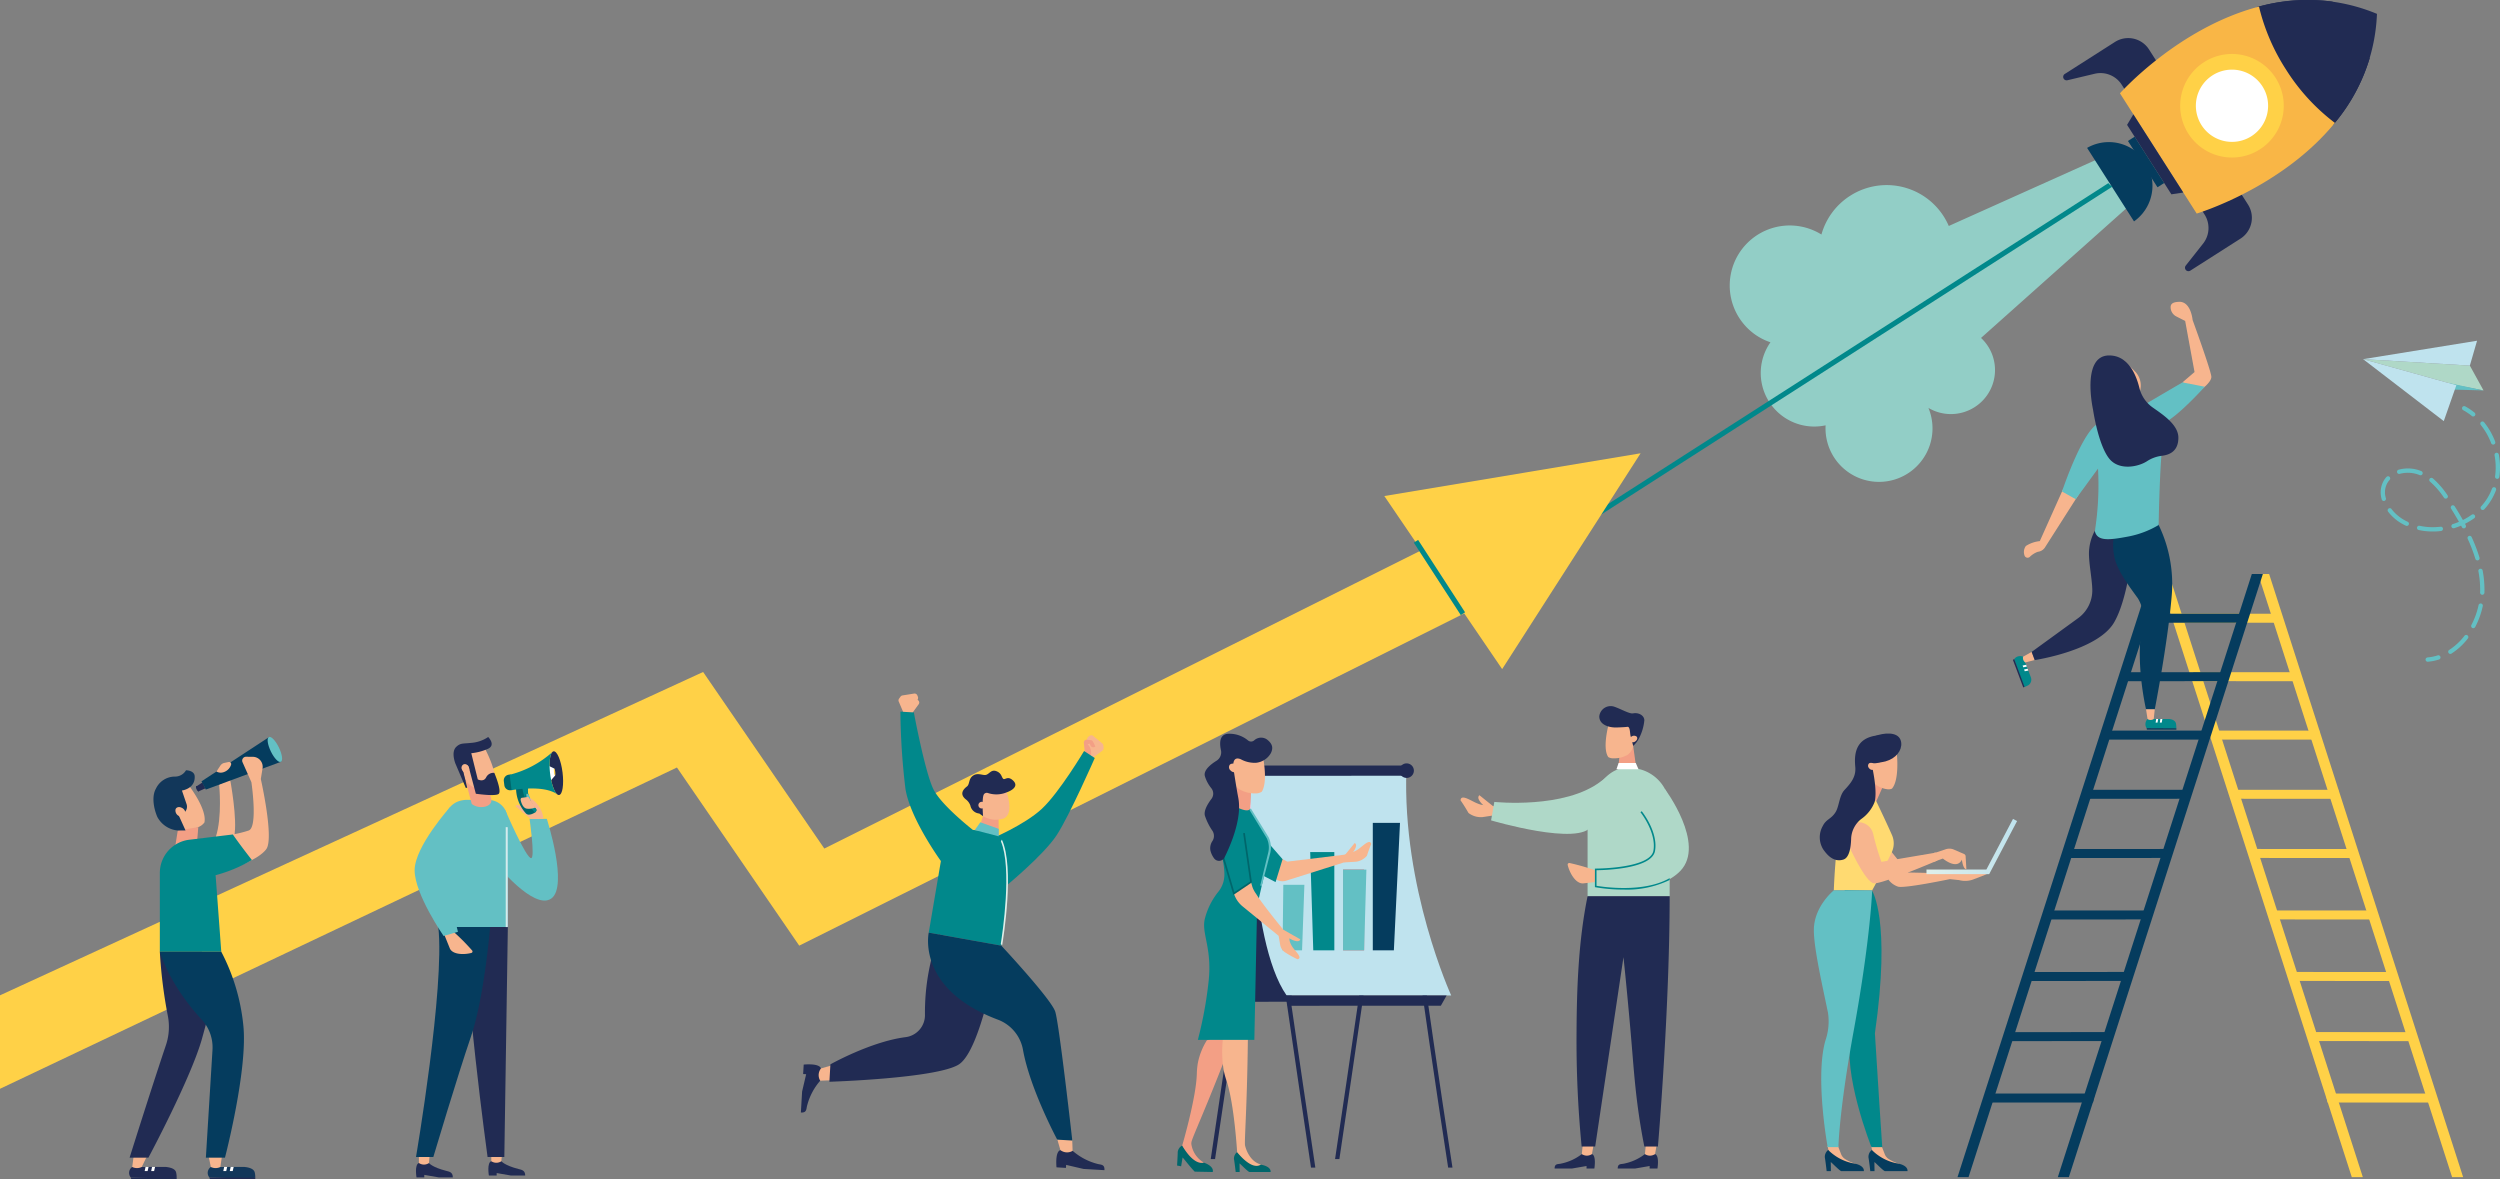 <svg xmlns="http://www.w3.org/2000/svg" xmlns:xlink="http://www.w3.org/1999/xlink" width="498.37" height="235.088" viewBox="0 0 498.37 235.088">
  <rect x="0" y="0" width="498.37" height="235.088" fill="#808080" stroke="none"/>
  <defs>
    <linearGradient id="linear-gradient" x1="-23.711" y1="-10.938" x2="-22.707" y2="-10.938" gradientUnits="objectBoundingBox">
      <stop offset="0" stop-color="#f1f8f7"/>
      <stop offset="1" stop-color="#bfe3ee"/>
    </linearGradient>
    <linearGradient id="linear-gradient-2" x1="-28.976" y1="-4.131" x2="-27.986" y2="-4.131" xlink:href="#linear-gradient"/>
    <linearGradient id="linear-gradient-3" x1="56.294" y1="0.676" x2="72.749" y2="0.676" gradientUnits="objectBoundingBox">
      <stop offset="0" stop-color="#dfefea"/>
      <stop offset="1" stop-color="#bfe3ee"/>
    </linearGradient>
    <linearGradient id="linear-gradient-4" x1="0" y1="0.5" x2="1" y2="0.5" xlink:href="#linear-gradient-3"/>
    <linearGradient id="linear-gradient-7" x1="-2.279" y1="0.5" x2="-1.279" y2="0.5" xlink:href="#linear-gradient-3"/>
  </defs>
  <g id="Grupo_9987" data-name="Grupo 9987" transform="translate(-288.712 -342.005)">
    <g id="Grupo_9886" data-name="Grupo 9886" transform="translate(633.529 342.005)">
      <path id="Trazado_18981" data-name="Trazado 18981" d="M3047.809,636.938a8.753,8.753,0,0,0,1.282-13.8L3079,596.466l-5.412-9.534-30.925,13.886a13.487,13.487,0,0,0-19.656-6.022,13.45,13.45,0,0,0-5.732,7.726,11.965,11.965,0,0,0-15.481,17.854,11.812,11.812,0,0,0,5.319,3.63,10.668,10.668,0,0,0,10.995,16.553,10.664,10.664,0,1,0,20.5-3.469A8.781,8.781,0,0,0,3047.809,636.938Z" transform="translate(-2998.994 -555.771)" fill="#92cec6"/>
      <g id="Grupo_9885" data-name="Grupo 9885" transform="translate(66.47)">
        <path id="Trazado_18982" data-name="Trazado 18982" d="M3722.855,637.6l2.023,3.169a4.925,4.925,0,0,1-1.5,6.8l-10,6.38a.689.689,0,0,1-.911-1.007l3.459-4.381a5.016,5.016,0,0,0,.292-5.806l-1.386-2.171Z" transform="translate(-3688.032 -599.996)" fill="#212b53"/>
        <path id="Trazado_18983" data-name="Trazado 18983" d="M3540.6,407.116l-2.023-3.169a4.924,4.924,0,0,0-6.8-1.5l-10,6.38a.689.689,0,0,0,.53,1.25l5.431-1.292a5.016,5.016,0,0,1,5.389,2.181l1.385,2.171Z" transform="translate(-3521.457 -394.08)" fill="#212b53"/>
        <path id="Trazado_18984" data-name="Trazado 18984" d="M3826.828,353.862l6.864,10.755a14.314,14.314,0,0,1,1.585.4,14.59,14.59,0,0,1,3.739,1.824,36.028,36.028,0,0,0,8.686-22.073,36.058,36.058,0,0,0-23.863-1.367,18.463,18.463,0,0,1-.256,6.373A22.861,22.861,0,0,1,3826.828,353.862Z" transform="translate(-3785.146 -342.005)" fill="#212b53"/>
        <path id="Trazado_18985" data-name="Trazado 18985" d="M3828.246,353.935a57.443,57.443,0,0,1,1.1,6.18c.665.432,1.345.84,2.048,1.2a10.887,10.887,0,0,1,3.164,2.544,14.489,14.489,0,0,1,2.165,1.079c.116.034.234.065.347.1a14.6,14.6,0,0,1,3.109,1.42,37.113,37.113,0,0,0,6.917-12.835,38.777,38.777,0,0,1-4.44-5.729,39.362,39.362,0,0,1-2.961-5.562,37.425,37.425,0,0,0-15.137,1.109,16.451,16.451,0,0,1,.19,3.686A18.609,18.609,0,0,1,3828.246,353.935Z" transform="translate(-3785.993 -342.007)" fill="#212b53"/>
        <path id="Trazado_18986" data-name="Trazado 18986" d="M3643.534,364.847a40.511,40.511,0,0,1-5.376-12.537c-16.141,4.236-27.715,17.291-27.715,17.291l7.649,11.985,7.649,11.985s16.91-5.058,27.54-18.081A40.123,40.123,0,0,1,3643.534,364.847Z" transform="translate(-3599.121 -350.999)" fill="#f9b646"/>
        <path id="Trazado_18987" data-name="Trazado 18987" d="M3622.847,521.166l-1.257,2.1,8.835,13.844,2.369-.358Z" transform="translate(-3608.85 -498.372)" fill="#212b53"/>
        <path id="Trazado_18988" data-name="Trazado 18988" d="M3568.318,580.111a8.7,8.7,0,0,0-9.351-14.651Z" transform="translate(-3554.195 -535.977)" fill="#053c5e"/>
        <g id="Grupo_9884" data-name="Grupo 9884" transform="translate(23.33 10.758)">
          <path id="Trazado_18989" data-name="Trazado 18989" d="M3730.726,455.117a8.738,8.738,0,1,1,2.665-12.066A8.738,8.738,0,0,1,3730.726,455.117Z" transform="translate(-3715.702 -437.429)" fill="#fff"/>
          <path id="Trazado_18990" data-name="Trazado 18990" d="M3723.859,431.332a10.322,10.322,0,1,0-3.148,14.254A10.321,10.321,0,0,0,3723.859,431.332Zm-14.77,9.426a7.2,7.2,0,1,1,9.942,2.2A7.2,7.2,0,0,1,3709.09,440.758Z" transform="translate(-3704.835 -426.562)" fill="#ffd147"/>
        </g>
        <rect id="Rectángulo_2148" data-name="Rectángulo 2148" width="1.582" height="10.949" transform="translate(12.912 28.104) rotate(-32.544)" fill="#053c5e"/>
      </g>
    </g>
    <g id="Grupo_9887" data-name="Grupo 9887" transform="translate(592.188 378.511)">
      <path id="Trazado_18991" data-name="Trazado 18991" d="M2676.216,712.3c18.293-11.616,35.6-22.812,54.552-35.026a37.134,37.134,0,0,0,4.708-3.053c.382-.254.636-.254,1.018-.509,2.036-1.527,4.071-2.544,6.107-4.071.891-.509,1.654-1.018,2.417-1.527.382-.254.763-.254,1.018-.509a43.5,43.5,0,0,1,5.089-3.308c2.926-1.908,5.471-3.69,8.4-5.471a50.3,50.3,0,0,0,5.471-3.562c1.018-.636,2.036-1.145,3.053-1.908.763-.509,1.527-.891,2.29-1.4,7.507-4.962,14.376-9.287,21.557-13.855" transform="translate(-2675.941 -636.934)" fill="#01888b"/>
      <path id="Trazado_18992" data-name="Trazado 18992" d="M2790.88,628.951l-116.823,74.934.549.857,117.08-75.1A3.057,3.057,0,0,1,2790.88,628.951Z" transform="translate(-2674.057 -628.951)" fill="#01888b"/>
    </g>
    <g id="Grupo_9889" data-name="Grupo 9889" transform="translate(288.712 432.361)">
      <g id="Grupo_9888" data-name="Grupo 9888" transform="translate(0 12.508)">
        <path id="Trazado_18993" data-name="Trazado 18993" d="M585.725,1150.525,453.04,1216.817l-24.164-35.2-140.164,64.458v18.634l134.948-64.048,24.377,35.512,144.426-72.158Z" transform="translate(-288.712 -1150.525)" fill="#ffd147"/>
      </g>
      <path id="Trazado_18994" data-name="Trazado 18994" d="M2457.789,1060.739l23.491,34.5,27.6-43.026Z" transform="translate(-2181.828 -1052.21)" fill="#ffd147"/>
    </g>
    <g id="Grupo_9890" data-name="Grupo 9890" transform="translate(570.553 449.631)">
      <line id="Línea_66" data-name="Línea 66" x2="9.362" y2="14.437" transform="translate(0.427 0.277)" fill="#01888b"/>
      <rect id="Rectángulo_2149" data-name="Rectángulo 2149" width="1.018" height="17.207" transform="matrix(0.839, -0.544, 0.544, 0.839, 0, 0.554)" fill="#01888b"/>
    </g>
    <g id="Grupo_9897" data-name="Grupo 9897" transform="translate(759.793 409.929)">
      <g id="Grupo_9891" data-name="Grupo 9891">
        <path id="Trazado_18995" data-name="Trazado 18995" d="M4012.721,906.06l2.728,4.952-5.419-1.049-18.589-5.188Z" transform="translate(-3991.441 -901.1)" fill="#afd8c7"/>
        <path id="Trazado_18996" data-name="Trazado 18996" d="M4117.341,943.659l-9.155-.265,2.2-1.212Z" transform="translate(-4093.333 -933.749)" fill="#63c0c4"/>
        <path id="Trazado_18997" data-name="Trazado 18997" d="M4012.721,880.854l1.436-4.96-22.716,3.674Z" transform="translate(-3991.441 -875.894)" fill="url(#linear-gradient)"/>
        <path id="Trazado_18998" data-name="Trazado 18998" d="M3991.441,904.774l18.589,5.188-2.508,7.163Z" transform="translate(-3991.441 -901.1)" fill="url(#linear-gradient-2)"/>
      </g>
      <g id="Grupo_9896" data-name="Grupo 9896" transform="translate(3.501 13.04)">
        <g id="Grupo_9892" data-name="Grupo 9892" transform="translate(16.235)">
          <path id="Trazado_18999" data-name="Trazado 18999" d="M4148.988,980.394a.431.431,0,0,0,.063-.71,12.075,12.075,0,0,0-1.852-1.243.43.43,0,1,0-.41.755,11.167,11.167,0,0,1,1.719,1.155A.431.431,0,0,0,4148.988,980.394Z" transform="translate(-4146.565 -978.387)" fill="#63c0c4"/>
        </g>
        <g id="Grupo_9894" data-name="Grupo 9894" transform="translate(0 3.046)">
          <g id="Grupo_9893" data-name="Grupo 9893">
            <path id="Trazado_19000" data-name="Trazado 19000" d="M4032.483,1048.476a.43.43,0,0,1,.132-.593,12.1,12.1,0,0,0,3.061-2.837.431.431,0,0,1,.682.526,12.948,12.948,0,0,1-3.281,3.036l-.024.014A.43.43,0,0,1,4032.483,1048.476Zm4.738-4.981a.429.429,0,0,1-.181-.58,15.387,15.387,0,0,0,1.429-3.964.43.43,0,0,1,.841.179,16.231,16.231,0,0,1-1.51,4.184.423.423,0,0,1-.172.177A.429.429,0,0,1,4037.221,1043.5Zm1.972-6.608a.43.43,0,0,1-.413-.446l.006-.194a19.858,19.858,0,0,0-.345-4.032.43.43,0,1,1,.845-.157,20.724,20.724,0,0,1,.36,4.208l-.006.208a.431.431,0,0,1-.447.413Zm-.824-6.867a.43.43,0,0,1-.535-.288,31.366,31.366,0,0,0-1.529-4,.43.43,0,0,1,.781-.359,32.047,32.047,0,0,1,1.571,4.111.429.429,0,0,1-.2.5A.487.487,0,0,1,4038.369,1030.021Zm-2.631-6.422a.43.43,0,0,1-.582-.177c-.057-.106-.114-.213-.172-.319a14.559,14.559,0,0,1-1.375.509.43.43,0,0,1-.257-.821q.617-.193,1.213-.445c-.475-.84-1-1.712-1.583-2.65a.43.43,0,0,1,.729-.456c.609.972,1.148,1.874,1.638,2.746a13.011,13.011,0,0,0,1.756-1.058.43.43,0,0,1,.5.7,13.984,13.984,0,0,1-1.842,1.112c.051.092.1.185.15.278a.43.43,0,0,1-.172.579Zm3.275-3.729a.43.43,0,0,1-.028-.607,10.79,10.79,0,0,0,2.166-3.544.43.43,0,1,1,.806.3,11.675,11.675,0,0,1-2.335,3.823.418.418,0,0,1-.111.087A.43.43,0,0,1,4039.012,1019.87Zm-8.025,4.305a13.438,13.438,0,0,1-4.462-.2.43.43,0,0,1,.184-.84,12.562,12.562,0,0,0,4.177.186.43.43,0,1,1,.1.854Zm11.14-10.4a.43.43,0,0,1-.366-.486,13.045,13.045,0,0,0-.1-4.186.43.43,0,1,1,.845-.155,13.921,13.921,0,0,1,.106,4.462.43.43,0,0,1-.486.365Zm-18.156,9.338a11.21,11.21,0,0,1-1.029-.551,9.183,9.183,0,0,1-2.506-2.24.43.43,0,1,1,.681-.525,8.325,8.325,0,0,0,2.269,2.029,10.551,10.551,0,0,0,.951.509.43.43,0,1,1-.366.778Zm7.6-5.581a15.96,15.96,0,0,0-2.763-3.187.43.43,0,1,1,.554-.657,16.785,16.785,0,0,1,2.917,3.355.431.431,0,0,1-.109.6l-.037.023A.43.43,0,0,1,4031.569,1017.53Zm9.968-10.612a.43.43,0,0,1-.555-.249,13.793,13.793,0,0,0-.805-1.74,13.114,13.114,0,0,0-1.273-1.9.43.43,0,0,1,.67-.539,13.965,13.965,0,0,1,1.356,2.024,14.706,14.706,0,0,1,.855,1.85.43.43,0,0,1-.194.529A.455.455,0,0,1,4041.537,1006.919Zm-21.839,11.255a.43.43,0,0,1-.531-.3,4.777,4.777,0,0,1,.239-3.438,4.365,4.365,0,0,1,.7-1.034.43.43,0,0,1,.636.579,3.507,3.507,0,0,0-.562.83,3.879,3.879,0,0,0-.186,2.828.43.43,0,0,1-.3.531Zm7.021-5.146a6.153,6.153,0,0,0-3.97-.242.43.43,0,0,1-.238-.826,6.94,6.94,0,0,1,4.542.276.43.43,0,1,1-.334.792Z" transform="translate(-4018.956 -1002.329)" fill="#63c0c4"/>
          </g>
        </g>
        <g id="Grupo_9895" data-name="Grupo 9895" transform="translate(8.966 49.664)">
          <path id="Trazado_19001" data-name="Trazado 19001" d="M4092.175,1369.553a.43.43,0,0,0-.339-.786,9.2,9.2,0,0,1-2.009.408.43.43,0,1,0,.076.856,10.085,10.085,0,0,0,2.2-.444A.472.472,0,0,0,4092.175,1369.553Z" transform="translate(-4089.434 -1368.747)" fill="#63c0c4"/>
        </g>
      </g>
    </g>
    <g id="Grupo_9907" data-name="Grupo 9907" transform="translate(314.408 488.9)">
      <g id="Grupo_9900" data-name="Grupo 9900" transform="translate(15.672 83.508)">
        <path id="Trazado_19002" data-name="Trazado 19002" d="M614.523,2170.5l6.705-.008c.89.094,1.885.346,2.052,1.118a4.493,4.493,0,0,1,.1,1.022c-.237.278-9.128-.037-9.128-.037l-.039-.032A1.41,1.41,0,0,1,614.523,2170.5Z" transform="translate(-613.859 -2168.267)" fill="#12375a"/>
        <path id="Trazado_19003" data-name="Trazado 19003" d="M626.047,2187.057l-9.128-.037.079.355h9.062Z" transform="translate(-616.529 -2182.691)" fill="#212b53"/>
        <g id="Grupo_9898" data-name="Grupo 9898" transform="translate(3.148 2.226)">
          <path id="Trazado_19004" data-name="Trazado 19004" d="M638.771,2170.493l.6,0-.188.822H638.6Z" transform="translate(-638.601 -2170.493)" fill="#fff"/>
        </g>
        <g id="Grupo_9899" data-name="Grupo 9899" transform="translate(4.442 2.226)">
          <path id="Trazado_19005" data-name="Trazado 19005" d="M648.947,2170.493l.6,0-.188.822h-.586Z" transform="translate(-648.777 -2170.493)" fill="#fff"/>
        </g>
        <path id="Trazado_19006" data-name="Trazado 19006" d="M615.457,2153l.46,2.234h0a2.175,2.175,0,0,0,1.8.042l.1-.045.323-2.231Z" transform="translate(-615.254 -2152.999)" fill="#f7b58e"/>
      </g>
      <g id="Grupo_9903" data-name="Grupo 9903" transform="translate(0 83.508)">
        <path id="Trazado_19007" data-name="Trazado 19007" d="M491.342,2170.5l6.705-.008c.89.094,1.885.346,2.052,1.118a4.494,4.494,0,0,1,.1,1.022c-.237.278-9.128-.037-9.128-.037l-.039-.032A1.41,1.41,0,0,1,491.342,2170.5Z" transform="translate(-490.679 -2168.267)" fill="#212b53"/>
        <path id="Trazado_19008" data-name="Trazado 19008" d="M502.867,2187.057l-9.128-.037.079.355h9.062Z" transform="translate(-493.349 -2182.691)" fill="#212b53"/>
        <g id="Grupo_9901" data-name="Grupo 9901" transform="translate(3.148 2.226)">
          <path id="Trazado_19009" data-name="Trazado 19009" d="M515.591,2170.493l.6,0-.188.822h-.586Z" transform="translate(-515.421 -2170.493)" fill="#fff"/>
        </g>
        <g id="Grupo_9902" data-name="Grupo 9902" transform="translate(4.443 2.226)">
          <path id="Trazado_19010" data-name="Trazado 19010" d="M525.767,2170.493l.6,0-.188.822H525.6Z" transform="translate(-525.597 -2170.493)" fill="#fff"/>
        </g>
        <path id="Trazado_19011" data-name="Trazado 19011" d="M496.185,2153l-.291,2.234h0a2.175,2.175,0,0,0,1.8.042l.1-.045,1.074-2.231Z" transform="translate(-495.231 -2152.999)" fill="#f7b58e"/>
      </g>
      <g id="Grupo_9904" data-name="Grupo 9904" transform="translate(5.439 8.399)">
        <path id="Trazado_19012" data-name="Trazado 19012" d="M538.951,1562.633l-5.522,3.6,1.7,4.364c.024.061.056.119.084.178.121-.008.243-.015.365-.015l.06,0,.058,0a4.26,4.26,0,0,1,3.52,2.133,7.345,7.345,0,0,0,2.607-.677,2.7,2.7,0,0,0,1.228-.93C543.645,1568.193,538.951,1562.633,538.951,1562.633Z" transform="translate(-533.429 -1562.633)" fill="#f7b58e"/>
      </g>
      <path id="Trazado_19013" data-name="Trazado 19013" d="M627.34,1563.762s.676,6.409-.685,10.49c.632.549,2.953,3.036,3.682-.188s-.819-11.432-.819-11.432Z" transform="translate(-609.355 -1554.234)" fill="#f7b58e"/>
      <g id="Grupo_9906" data-name="Grupo 9906" transform="translate(13.372 0.084)">
        <g id="Grupo_9905" data-name="Grupo 9905" transform="translate(0 8.99)">
          <path id="Trazado_19014" data-name="Trazado 19014" d="M597.087,1567.94l-1.3.836.464.97,1.394-.615Z" transform="translate(-595.787 -1567.94)" fill="#212b53"/>
          <path id="Trazado_19015" data-name="Trazado 19015" d="M596.321,1574.013c.13.3.139.579.021.631s-.32-.146-.451-.443-.14-.579-.021-.631S596.191,1573.716,596.321,1574.013Z" transform="translate(-595.787 -1572.847)" fill="#212b53"/>
        </g>
        <path id="Trazado_19016" data-name="Trazado 19016" d="M620.314,1501.541c0-.012,0-.024,0-.037a12.991,12.991,0,0,0-1.256-2.255,11.344,11.344,0,0,1-1.207-1.972l-13.416,8.781.869,1.639,15.007-5.546A4.165,4.165,0,0,1,620.314,1501.541Z" transform="translate(-603.339 -1497.278)" fill="#053c5e"/>
      </g>
      <path id="Trazado_19017" data-name="Trazado 19017" d="M563.945,1638.653l-.483,3.013h4.269l.307-3.692Z" transform="translate(-554.203 -1619.99)" fill="#f39f85"/>
      <path id="Trazado_19018" data-name="Trazado 19018" d="M642.821,1549.947s5.042-1.606,6.623-3.765-1.094-13.976-1.094-13.976l.346-2.126a1.98,1.98,0,0,0-1.937-2.3l-1.347-.012a.771.771,0,0,0-.711,1.084l1.772,3.987s1.33,8.95-.533,9.63a20.994,20.994,0,0,1-4.735.982Z" transform="translate(-622.053 -1523.807)" fill="#f7b58e"/>
      <path id="Trazado_19019" data-name="Trazado 19019" d="M535.581,1560.938l-1.3-2.877.843-.529a1.585,1.585,0,0,0,.658-1.854l-.924-2.711s2.627-.322,2.548-2.769c0-1.26-1.735-1.267-1.735-1.267a2.522,2.522,0,0,1-2.128,1.26,4.185,4.185,0,0,0-3.867,2.4c-.861,1.5-.483,3.855.266,5.62a5.126,5.126,0,0,0,4.083,2.726Z" transform="translate(-524.287 -1542.275)" fill="#12375a"/>
      <path id="Trazado_19020" data-name="Trazado 19020" d="M497.779,1833.256a94.865,94.865,0,0,0,1.595,12.781,11.427,11.427,0,0,1-.393,5.878c-3.011,8.945-7.232,22.4-7.232,22.4H495.5s8.508-15.9,10.7-23.782,2.568-10.389,2.568-10.389l-2.609-6.884Z" transform="translate(-491.612 -1790.427)" fill="#212b53"/>
      <path id="Trazado_19021" data-name="Trazado 19021" d="M563.5,1607.068a1.222,1.222,0,0,0,.7,1.34c.54.287,1.1.152,1.258-.3a1.221,1.221,0,0,0-.7-1.34C564.22,1606.48,563.657,1606.615,563.5,1607.068Z" transform="translate(-554.203 -1592.622)" fill="#f7b58e"/>
      <path id="Trazado_19022" data-name="Trazado 19022" d="M551.4,1672.907H539.152V1657.2a6.664,6.664,0,0,1,6.045-6.636l8.514-1.031s1,1.532,3.791,5.093a28.746,28.746,0,0,1-7.233,3.026Z" transform="translate(-532.985 -1630.078)" fill="#01888b"/>
      <path id="Trazado_19023" data-name="Trazado 19023" d="M539.152,1833.256s1.729,6.258,8.11,13.273a8.205,8.205,0,0,1,2.382,6.379l-1.316,21.4h3.809s4.642-17.774,3.641-26.536a40.209,40.209,0,0,0-4.381-14.519Z" transform="translate(-532.985 -1790.427)" fill="#053c5e"/>
      <path id="Trazado_19024" data-name="Trazado 19024" d="M708.709,1499.509c.659,1.366,1.552,2.3,2,2.086s.27-1.495-.389-2.861-1.552-2.3-2-2.086S708.051,1498.143,708.709,1499.509Z" transform="translate(-680.417 -1496.617)" fill="#63c0c4"/>
      <path id="Trazado_19025" data-name="Trazado 19025" d="M627.879,1537.822l.113.054a1.708,1.708,0,0,0,1.278.08l.075-.025a2.28,2.28,0,0,0,1.452-1.472h0a.423.423,0,0,0-.49-.542l-.848.178a1.278,1.278,0,0,0-.805.548Z" transform="translate(-610.424 -1530.909)" fill="#f7b58e"/>
    </g>
    <g id="Grupo_9916" data-name="Grupo 9916" transform="translate(448.363 480.258)">
      <g id="Grupo_9908" data-name="Grupo 9908" transform="translate(56.41 8.32)">
        <path id="Trazado_19026" data-name="Trazado 19026" d="M1990.236,1498.555l1.909-1.414a.6.6,0,0,0,.234-.538l-.05-.492a.6.6,0,0,0-.215-.4l-1.808-1.488a.6.6,0,0,0-.743-.014l-.232.177a.6.6,0,0,0-.229.384l-.454,2.915Z" transform="translate(-1988.434 -1494.084)" fill="#f7b58e"/>
        <path id="Trazado_19027" data-name="Trazado 19027" d="M1987.18,1503.7l-.211-2.09a.573.573,0,0,1,.644-.626l.905.117c.241.031.735,1.25.735,1.25s-.764.591-1.1-.572a.9.9,0,0,1-.455.059,2.573,2.573,0,0,1,.63,2.491Z" transform="translate(-1986.966 -1500.102)" fill="#f39f85"/>
      </g>
      <path id="Trazado_19028" data-name="Trazado 19028" d="M1861.2,1520.174s-4.939,11.275-7.553,15.32-10.39,10.4-10.39,10.4l-2.883-9.516s6.821-2.844,10.3-6.1,8.395-11.5,8.395-11.5Z" transform="translate(-1802.612 -1507.319)" fill="#01888b"/>
      <g id="Grupo_9909" data-name="Grupo 9909" transform="translate(19.462)">
        <path id="Trazado_19029" data-name="Trazado 19029" d="M1697.529,1432.471l-.934-2.185a.6.6,0,0,1,.069-.582l.292-.4a.6.6,0,0,1,.389-.238l2.313-.371a.6.6,0,0,1,.648.363l.111.27a.6.6,0,0,1,0,.447l-1.08,2.745Z" transform="translate(-1696.55 -1428.687)" fill="#f7b58e"/>
        <path id="Trazado_19030" data-name="Trazado 19030" d="M1709.516,1438.737l1.238-1.7a.573.573,0,0,0-.239-.865l-.841-.356c-.224-.095-1.266.708-1.266.708s.361.9,1.239.062c.073.151.363.281.363.281a2.573,2.573,0,0,0-1.8,1.833Z" transform="translate(-1706.725 -1434.904)" fill="#f7b58e"/>
      </g>
      <g id="Grupo_9910" data-name="Grupo 9910" transform="translate(0 73.921)">
        <path id="Trazado_19031" data-name="Trazado 19031" d="M1547.435,2012.973a12.116,12.116,0,0,0-2.575,4.833c-.238.749-.028,1.583-1.281,1.51l.246-4.19.807-3.449-.6-.035.111-1.882s3.109-.343,3.439.779C1547.519,2011.556,1547.435,2012.973,1547.435,2012.973Z" transform="translate(-1543.578 -2009.709)" fill="#212b53"/>
        <path id="Trazado_19032" data-name="Trazado 19032" d="M1573.98,2014.1l-2.223.082h0a2.133,2.133,0,0,1,.058-2.31l.085-.125,2.257-.652Z" transform="translate(-1567.899 -2010.921)" fill="#f7b58e"/>
      </g>
      <path id="Trazado_19033" data-name="Trazado 19033" d="M1610.123,1806.227a44.5,44.5,0,0,0-2.8,16,4.419,4.419,0,0,1-3.9,4.473c-6.883.882-14.951,5.416-14.951,5.416l-.2,3.473s21.154-.659,25.719-3.4,7.786-22.2,7.786-22.2Z" transform="translate(-1582.585 -1758.194)" fill="#212b53"/>
      <path id="Trazado_19034" data-name="Trazado 19034" d="M1718.371,1480.979c4.586,3.438,1.268,22.729,1.268,22.729l-14.465-2.592,2.422-14.274s-6.156-8.468-7.073-14.449a137.151,137.151,0,0,1-1-15.333l2.684.158s2.287,12.32,4,15.509,7.774,7.916,7.774,7.916Z" transform="translate(-1679.682 -1453.449)" fill="#01888b"/>
      <g id="Grupo_9911" data-name="Grupo 9911" transform="translate(39.848 29.123)">
        <path id="Trazado_19035" data-name="Trazado 19035" d="M1856.79,1678.418c.334-2.085,2.3-15.119.029-20.483.067-.111.131-.223.193-.336,2.568,5.573.306,19.592.059,21.062C1856.98,1678.578,1856.884,1678.5,1856.79,1678.418Z" transform="translate(-1856.79 -1657.599)" fill="url(#linear-gradient-3)"/>
      </g>
      <g id="Grupo_9912" data-name="Grupo 9912" transform="translate(50.91 88.761)">
        <path id="Trazado_19036" data-name="Trazado 19036" d="M1947,2144.233a12.119,12.119,0,0,0,4.833,2.576c.749.238,1.583.027,1.51,1.281l-4.19-.246-3.449-.807-.035.6-1.882-.111s-.343-3.109.779-3.439Z" transform="translate(-1943.734 -2141.833)" fill="#212b53"/>
        <path id="Trazado_19037" data-name="Trazado 19037" d="M1948.127,2126.529l.082,2.223h0a2.133,2.133,0,0,1-2.31-.058l-.125-.085-.652-2.257Z" transform="translate(-1944.946 -2126.352)" fill="#f7b58e"/>
      </g>
      <g id="Grupo_9915" data-name="Grupo 9915" transform="translate(32.183 15.386)">
        <g id="Grupo_9913" data-name="Grupo 9913" transform="translate(3.33 8.985)">
          <path id="Trazado_19038" data-name="Trazado 19038" d="M1822.709,1622.924l.8-2.678,3.1.532.043,3.24a.651.651,0,0,1-.068.061A8.89,8.89,0,0,0,1822.709,1622.924Z" transform="translate(-1822.709 -1620.246)" fill="#f39f85"/>
        </g>
        <g id="Grupo_9914" data-name="Grupo 9914">
          <path id="Trazado_19039" data-name="Trazado 19039" d="M1817.974,1577.764l.568,4.319a.672.672,0,0,1,.67.8.81.81,0,0,1,.1.314,4.992,4.992,0,0,0,3.937.591c2.7-.745.622-5.918.622-5.918Z" transform="translate(-1815.247 -1574.183)" fill="#f7b58e"/>
          <path id="Trazado_19040" data-name="Trazado 19040" d="M1798.147,1556.57a2.666,2.666,0,0,0-.791-1.146c-1.662-1.22-.35-2.312.118-2.668.517-.394.331-1.375.993-1.984,1.011-.93,2.12-.139,2.8-.322s1.035-1.136,2.078-.729,1,1.2,1.344,1.51.866-.66,1.929.312c1.617,1.478-1.249,2.395-1.249,2.395a5.318,5.318,0,0,1-3.729.129.7.7,0,0,0-.8.266c-.45.731-.166,4.35-.166,4.35l-.753-.53A1.969,1.969,0,0,1,1798.147,1556.57Z" transform="translate(-1796.538 -1549.621)" fill="#212b53"/>
          <path id="Trazado_19041" data-name="Trazado 19041" d="M1821.848,1599.337a.668.668,0,1,0,.294-.9A.668.668,0,0,0,1821.848,1599.337Z" transform="translate(-1818.565 -1592.166)" fill="#f7b58e"/>
        </g>
      </g>
      <path id="Trazado_19042" data-name="Trazado 19042" d="M1757.434,1805.937s9.954,10.656,10.753,13.166,3.4,25.686,3.4,25.686l-3-.176s-5.443-10.131-6.833-17.917a7.908,7.908,0,0,0-5.013-6.007c-16.3-6.12-13.772-17.344-13.772-17.344Z" transform="translate(-1717.477 -1755.679)" fill="#053c5e"/>
      <path id="Trazado_19043" data-name="Trazado 19043" d="M1820.849,1631.759l-.022,1.482-4.769-1.246,1.106-1.552Z" transform="translate(-1781.391 -1604.774)" fill="#63c0c4"/>
    </g>
    <g id="Grupo_9924" data-name="Grupo 9924" transform="translate(371.366 488.922)">
      <g id="Grupo_9917" data-name="Grupo 9917" transform="translate(14.702 82.741)">
        <path id="Trazado_19044" data-name="Trazado 19044" d="M1056.518,2161.479s.6.837,3.454,1.563c.627.16,1.3.269,1.3,1.3h-2.813l-2.876-.5v.5h-1.553s-.432-2.541.475-2.866Z" transform="translate(-1053.93 -2159.654)" fill="#212b53"/>
        <path id="Trazado_19045" data-name="Trazado 19045" d="M1060.63,2147.135l-.148,1.825h0a1.757,1.757,0,0,1-1.9.064l-.107-.064v-1.825Z" transform="translate(-1057.894 -2147.135)" fill="#f7b58e"/>
      </g>
      <g id="Grupo_9918" data-name="Grupo 9918" transform="translate(0.273 83.105)">
        <path id="Trazado_19046" data-name="Trazado 19046" d="M943.109,2164.337s.6.837,3.454,1.563c.627.159,1.3.269,1.3,1.3h-2.813l-2.876-.5v.5h-1.553s-.433-2.541.475-2.866Z" transform="translate(-940.521 -2162.512)" fill="#212b53"/>
        <path id="Trazado_19047" data-name="Trazado 19047" d="M947.221,2149.994l-.148,1.825h0a1.757,1.757,0,0,1-1.9.063l-.107-.063v-1.825Z" transform="translate(-944.485 -2149.994)" fill="#f7b58e"/>
      </g>
      <path id="Trazado_19048" data-name="Trazado 19048" d="M1028.259,1767.713l-.7,45.837h-3.34s-5.083-37.007-4-45.837S1028.259,1767.713,1028.259,1767.713Z" transform="translate(-1009.676 -1729.819)" fill="#212b53"/>
      <path id="Trazado_19049" data-name="Trazado 19049" d="M955.3,1794.557s-1.162,14.081-3.833,21.875-7.492,23.972-7.492,23.972H940.52s5.772-33.805,4.452-45.847H955.3Z" transform="translate(-940.247 -1756.673)" fill="#053c5e"/>
      <path id="Trazado_19050" data-name="Trazado 19050" d="M1067.741,1611.174s4.116,9.6,5.16,9.6c.836,0-.313-7.837-.313-7.837h3.447s4.335,13.433.888,15.887-11.02-6.946-11.02-6.946Z" transform="translate(-1049.678 -1596.621)" fill="#63c0c4"/>
      <path id="Trazado_19051" data-name="Trazado 19051" d="M983.888,1802.7l1.247,3.084c.6,1.211,2.808,1.242,4.274.857a.3.3,0,0,0,.144-.5,42.384,42.384,0,0,0-3.618-3.651Z" transform="translate(-978.097 -1763.592)" fill="#f7b58e"/>
      <path id="Trazado_19052" data-name="Trazado 19052" d="M992.68,1595.306a3.869,3.869,0,0,1,3.314,1.836,2.614,2.614,0,0,1,.405,1.317v22.183H983.8V1599.9s.258-4.612,4.766-4.612C990.489,1595.291,991.8,1595.3,992.68,1595.306Z" transform="translate(-978.024 -1582.759)" fill="#63c0c4"/>
      <g id="Grupo_9919" data-name="Grupo 9919" transform="translate(18.166 17.97)">
        <path id="Trazado_19053" data-name="Trazado 19053" d="M1081.157,1657.956v-19.923l.418.014v19.91Z" transform="translate(-1081.157 -1638.032)" fill="url(#linear-gradient-4)"/>
      </g>
      <path id="Trazado_19054" data-name="Trazado 19054" d="M1017.367,1562.022l1.343,5.056a3.2,3.2,0,0,0,2.666.528c1.519-.4,1.228-1.5,1.228-1.5l-.861-3.24-2.4.011Z" transform="translate(-1007.317 -1553.722)" fill="#f39f85"/>
      <path id="Trazado_19055" data-name="Trazado 19055" d="M1014.757,1517.6a1.948,1.948,0,0,0,1.05-.593c.778-2.507-2.3-7.893-2.3-7.893l-4.661,2.177.875,3.924a3.373,3.373,0,0,0,1.934,2.353h0A5.411,5.411,0,0,0,1014.757,1517.6Z" transform="translate(-999.883 -1507.545)" fill="#f7b58e"/>
      <path id="Trazado_19056" data-name="Trazado 19056" d="M1002.927,1500.02a10.835,10.835,0,0,0,3.334-.885c1.628-.758.035-2.351.035-2.351a6.956,6.956,0,0,1-3.448,1.178c-1.576.179-2.063-.007-2.9.77-1.134,1.056-.181,3.36-.181,3.36l2.071,4.86.273-.073s-.731-3.023-1-4.046c.162-.542.472-.624.741-.571a.792.792,0,0,1,.59.587l1.394,5.247s3.724.553,4.505.066-.82-4.224-.82-4.224a1.615,1.615,0,0,0-1.627.888c-.529,1.043-1.675.409-1.675.409Z" transform="translate(-991.631 -1496.784)" fill="#212b53"/>
      <path id="Trazado_19057" data-name="Trazado 19057" d="M1108.336,1594.63l-.121-.662a5.512,5.512,0,0,0-3.081-3.767h-1.463l.453,3.126,2.065,1.3Z" transform="translate(-1082.641 -1578.316)" fill="#f7b58e"/>
      <path id="Trazado_19058" data-name="Trazado 19058" d="M1012.361,1539.46a.883.883,0,0,1,1.019.589.761.761,0,0,1-.311,1.063.883.883,0,0,1-1.019-.589A.761.761,0,0,1,1012.361,1539.46Z" transform="translate(-1002.6 -1534.001)" fill="#f7b58e"/>
      <path id="Trazado_19059" data-name="Trazado 19059" d="M1098.358,1604.548l2.85,1.65s-1.788-.018-1.818,0l-3.017-2.525s.219-.441.9-.069A3.468,3.468,0,0,1,1098.358,1604.548Z" transform="translate(-1076.272 -1589.884)" fill="#f7b58e"/>
      <path id="Trazado_19060" data-name="Trazado 19060" d="M945.494,1606.2s-7.121,7.91-7.121,12.651,5.78,13.1,5.78,13.1l2.855-.836s-2.576-10.341-2.576-13.091,5.292-6.784,5.292-6.784" transform="translate(-938.373 -1592.281)" fill="#63c0c4"/>
      <g id="Grupo_9920" data-name="Grupo 9920" transform="translate(5.849 18.793)">
        <path id="Trazado_19061" data-name="Trazado 19061" d="M984.768,1651.446c0,2.368,2.1,11.027,2.589,13.044-.145.038-.2.049-.423.106-.606-2.492-2.584-10.823-2.584-13.15,0-2.822,5.155-6.783,5.375-6.95l.253.332C989.926,1644.868,984.768,1648.829,984.768,1651.446Z" transform="translate(-984.35 -1644.496)" fill="url(#linear-gradient-4)"/>
      </g>
      <g id="Grupo_9923" data-name="Grupo 9923" transform="translate(17.771 2.859)">
        <path id="Trazado_19062" data-name="Trazado 19062" d="M1097.293,1573.948a7.554,7.554,0,0,0,1.982,5.319.824.824,0,0,0,.565.228,2.1,2.1,0,0,0,.957-.284.917.917,0,0,0,.539-.5.4.4,0,0,0-.093-.4c-.452-.519-1.873-2.322-1.553-4.115A3.1,3.1,0,0,0,1097.293,1573.948Z" transform="translate(-1094.841 -1566.869)" fill="#00666b"/>
        <path id="Trazado_19063" data-name="Trazado 19063" d="M1109.458,1579.153a.607.607,0,0,0,.291-.359.4.4,0,0,0-.093-.4c-.452-.519-1.873-2.322-1.553-4.115a2.617,2.617,0,0,0-1.175-.372C1107.106,1575.806,1107.672,1577.022,1109.458,1579.153Z" transform="translate(-1103.255 -1566.95)" fill="#01888b"/>
        <g id="Grupo_9922" data-name="Grupo 9922" transform="translate(4.347 8.451)">
          <g id="Grupo_9921" data-name="Grupo 9921" transform="translate(0 0.007)">
            <path id="Trazado_19064" data-name="Trazado 19064" d="M1112.313,1586.932c.144.424.4.722.563.665s.185-.446.041-.87-.4-.722-.562-.665S1112.169,1586.508,1112.313,1586.932Z" transform="translate(-1112.216 -1586.014)" fill="#00666b"/>
            <path id="Trazado_19065" data-name="Trazado 19065" d="M1113.047,1585.795l.174-.065,0,.092-.114.062Z" transform="translate(-1112.941 -1585.73)" fill="#f49b42"/>
            <path id="Trazado_19066" data-name="Trazado 19066" d="M1116.807,1597.715l.213-.07-.252-.005Z" transform="translate(-1116.189 -1596.125)" fill="#e7365e"/>
          </g>
          <path id="Trazado_19067" data-name="Trazado 19067" d="M1113.43,1586.552c.144.424.4.722.563.666s.185-.447.041-.87-.4-.722-.563-.666S1113.286,1586.128,1113.43,1586.552Z" transform="translate(-1113.191 -1585.675)" fill="#63c0c4"/>
        </g>
        <path id="Trazado_19068" data-name="Trazado 19068" d="M1079.419,1555.506l-.335.042a1.15,1.15,0,0,0-1.025,1.255l.11.881a1.15,1.15,0,0,0,1.3.963l.335-.042Z" transform="translate(-1078.051 -1550.894)" fill="#00666b"/>
        <path id="Trazado_19069" data-name="Trazado 19069" d="M1152.413,1523.454c.3,2.4-.007,4.422-.689,4.507s-1.479-1.794-1.78-4.2.007-4.422.689-4.508S1152.112,1521.05,1152.413,1523.454Z" transform="translate(-1140.697 -1519.253)" fill="#212b53"/>
        <path id="Trazado_19070" data-name="Trazado 19070" d="M1147.106,1542.15l1.055.512.177,1.408-.891,1.038-.577-1.787Z" transform="translate(-1138.113 -1539.237)" fill="#fff"/>
        <path id="Trazado_19071" data-name="Trazado 19071" d="M1095.375,1525.051c-.253-2.02-.075-3.763.393-4.32l0,0a20.05,20.05,0,0,1-8.461,4.48l.385,3.072s6.437-1.177,9.13.863l0,0C1096.232,1528.718,1095.628,1527.072,1095.375,1525.051Z" transform="translate(-1086.127 -1520.541)" fill="#01888b"/>
        <path id="Trazado_19072" data-name="Trazado 19072" d="M1156.749,1546.819c.049.391.029.715-.044.724s-.173-.3-.222-.69-.029-.715.045-.724S1156.7,1546.429,1156.749,1546.819Z" transform="translate(-1146.48 -1542.709)" fill="#ffd147"/>
      </g>
      <path id="Trazado_19073" data-name="Trazado 19073" d="M1107.482,1592.8a3.362,3.362,0,0,1-1.592.26c-.829,0-1.2-1.019-1.344-1.573-.05-.2-.094-.472.15-.6l1.332-.185Z" transform="translate(-1083.37 -1578.757)" fill="#f7b58e"/>
    </g>
    <g id="Grupo_9934" data-name="Grupo 9934" transform="translate(650.301 488.231)">
      <g id="Grupo_9933" data-name="Grupo 9933" transform="translate(0 0.4)">
        <g id="Grupo_9927" data-name="Grupo 9927" transform="translate(9.613 2.298)">
          <g id="Grupo_9926" data-name="Grupo 9926">
            <path id="Trazado_19074" data-name="Trazado 19074" d="M3210.4,1550.7l-1.53,3.418-2.49-2.244,1.757-4.979Z" transform="translate(-3206.384 -1542.529)" fill="#f39f85"/>
            <g id="Grupo_9925" data-name="Grupo 9925" transform="translate(1.696)">
              <path id="Trazado_19075" data-name="Trazado 19075" d="M3222.927,1520.947a1.7,1.7,0,0,0,1.046-.1c1.514-1.715.995-6.767.995-6.767l-1.772-1.528-2.711,1.265-.707,2.776a4.44,4.44,0,0,0,.7,3.217h0A4.716,4.716,0,0,0,3222.927,1520.947Z" transform="translate(-3219.718 -1512.556)" fill="#f7b58e"/>
            </g>
          </g>
        </g>
        <path id="Trazado_19076" data-name="Trazado 19076" d="M3233.325,1659.29a3.919,3.919,0,0,0,1.837,1.31c1.225.421,10.344-1.493,10.344-1.493l1.832.192a4.654,4.654,0,0,0,2.9-.15l2.682-1.037-15.733-.328-6.022-7.479Z" transform="translate(-3218.4 -1630.481)" fill="#f7b58e"/>
        <path id="Trazado_19077" data-name="Trazado 19077" d="M3167.7,1586.035s-3.635,4.656-4.484,7.717-1.156,11.5-1.156,11.5h7.65s2.2-3.981,3.9-7.593a4.133,4.133,0,0,0,.047-3.432c-1.249-2.829-3.124-6.719-3.124-6.719Z" transform="translate(-3158.084 -1574.389)" fill="#ffda71"/>
        <g id="Grupo_9929" data-name="Grupo 9929" transform="translate(10.867 81.8)">
          <g id="Grupo_9928" data-name="Grupo 9928" transform="translate(0.558)">
            <path id="Trazado_19078" data-name="Trazado 19078" d="M3222.7,2137.449l.607,1.579a2.027,2.027,0,0,0,.826,1.049,7.948,7.948,0,0,0,2.089.948c-1.216,1.038-3.151-.046-4.258-.813a2.707,2.707,0,0,1-1.082-1.567l-.254-1.2Z" transform="translate(-3220.629 -2137.449)" fill="#f7b58e"/>
          </g>
          <path id="Trazado_19079" data-name="Trazado 19079" d="M3216.931,2143.9a1.742,1.742,0,0,0-.672,1.471c.151.824.364,2.753.364,2.753h.845l-.026-1.8c0-.118,1.813,1.8,2.12,1.8h4.475s.3-1.214-2.33-1.6A9.69,9.69,0,0,1,3216.931,2143.9Z" transform="translate(-3216.241 -2143.082)" fill="#053c5e"/>
        </g>
        <g id="Grupo_9931" data-name="Grupo 9931" transform="translate(2.169 81.8)">
          <g id="Grupo_9930" data-name="Grupo 9930" transform="translate(0.558)">
            <path id="Trazado_19080" data-name="Trazado 19080" d="M3154.334,2137.449l.606,1.579a2.029,2.029,0,0,0,.826,1.049,7.948,7.948,0,0,0,2.089.948c-1.216,1.038-3.151-.046-4.258-.813a2.708,2.708,0,0,1-1.082-1.567l-.253-1.2Z" transform="translate(-3152.263 -2137.449)" fill="#f7b58e"/>
          </g>
          <path id="Trazado_19081" data-name="Trazado 19081" d="M3148.565,2143.9a1.741,1.741,0,0,0-.672,1.471c.151.824.364,2.753.364,2.753h.845l-.026-1.8c0-.118,1.813,1.8,2.12,1.8h4.474s.3-1.214-2.33-1.6A9.692,9.692,0,0,1,3148.565,2143.9Z" transform="translate(-3147.875 -2143.082)" fill="#053c5e"/>
        </g>
        <path id="Trazado_19082" data-name="Trazado 19082" d="M3184.632,1737.221s3.8,5.69.547,28.371c.51,8.573,1.463,22.682,1.463,22.682h-2.155s-5.973-15.028-3.969-22.514c.476-7.414-1.361-28.674-1.361-28.674Z" transform="translate(-3173.009 -1706.223)" fill="#01888b"/>
        <path id="Trazado_19083" data-name="Trazado 19083" d="M3134.8,1737.087s-3.973,3.2-3.973,7.941c0,3.723,1.794,11.434,2.823,16.482a11.707,11.707,0,0,1-.52,5.523c-2.1,7.321.452,21.242.452,21.242h2.143s.117-7.16,3.049-23.211c3.367-18.435,3.675-27.977,3.675-27.977Z" transform="translate(-3130.828 -1706.223)" fill="#63c0c4"/>
        <g id="Grupo_9932" data-name="Grupo 9932" transform="translate(22.453 16.624)">
          <path id="Trazado_19084" data-name="Trazado 19084" d="M3319.811,1636.167h-12.5v-.918h11.942l5.306-10.088.813.427Z" transform="translate(-3307.313 -1625.161)" fill="url(#linear-gradient-4)"/>
        </g>
        <path id="Trazado_19085" data-name="Trazado 19085" d="M3179.158,1633.34s3.991,9.292,5.91,9.292,12.538-4.542,12.538-4.542l-.282-1.586-10.844,1.837a47.5,47.5,0,0,1-1.628-5.5,3.026,3.026,0,0,0-2.339-2.336C3179.95,1630.022,3179.158,1633.34,3179.158,1633.34Z" transform="translate(-3173.009 -1613.16)" fill="#f7b58e"/>
        <path id="Trazado_19086" data-name="Trazado 19086" d="M3150.4,1499.928s1.183.715,4.807-1.607c.555.145-.331-5.077-5.019-3.543-3.281,1.074-3.124,4.25-2.973,6.008.164,1.9-.824,3.152-2.13,4.54-1.095,1.165-1.078,3.306-1.807,4.459-.9,1.418-1.849,1.335-2.561,2.774a4.544,4.544,0,0,0,.151,4.7c.567.768,1.889,2.621,3.98,1.961,1.174-.37,1.49-2.42,1.542-4.147a5.228,5.228,0,0,1,1.993-3.922,7.422,7.422,0,0,0,2.689-3.412C3151.722,1505.217,3150.4,1499.928,3150.4,1499.928Z" transform="translate(-3138.957 -1494.495)" fill="#212b53"/>
        <path id="Trazado_19087" data-name="Trazado 19087" d="M3215.974,1537.355a.77.77,0,0,1,.991.264.663.663,0,0,1-.02.965.77.77,0,0,1-.991-.264A.664.664,0,0,1,3215.974,1537.355Z" transform="translate(-3204.953 -1531.821)" fill="#f7b58e"/>
        <path id="Trazado_19088" data-name="Trazado 19088" d="M3324.351,1673.343a.521.521,0,0,0-.31-.537l-2.039-.886a2.236,2.236,0,0,0-1.595-.071l-2.021.672-.274.011-.218,1.881c.4-.148.641-.24.641-.24l1.279-.465s2.791,2.366,3.788.218c.3,2.128.9,1.891.9,1.891Z" transform="translate(-3294.095 -1649.185)" fill="#f7b58e"/>
      </g>
      <path id="Trazado_19089" data-name="Trazado 19089" d="M3206.188,1495.359c.4,1.453,2.467,2.151,4.614,1.558s3.312-2.205,3.16-3.706c-.2-1.97-2.467-2.151-4.614-1.558S3205.787,1493.905,3206.188,1495.359Z" transform="translate(-3196.541 -1491.355)" fill="#212b53"/>
    </g>
    <g id="Grupo_9959" data-name="Grupo 9959" transform="translate(678.935 456.435)">
      <g id="Grupo_9946" data-name="Grupo 9946" transform="translate(39.928)">
        <g id="Grupo_9935" data-name="Grupo 9935" transform="translate(19.997)">
          <path id="Trazado_19090" data-name="Trazado 19090" d="M3865.584,1361.668l-38.674-120.229h2.2l38.674,120.229Z" transform="translate(-3826.911 -1241.439)" fill="#ffd147"/>
        </g>
        <g id="Grupo_9936" data-name="Grupo 9936">
          <path id="Trazado_19091" data-name="Trazado 19091" d="M3708.407,1361.668l-38.674-120.229h2.2l38.674,120.229Z" transform="translate(-3669.733 -1241.439)" fill="#ffd147"/>
        </g>
        <g id="Grupo_9937" data-name="Grupo 9937" transform="translate(11.144 31.21)">
          <path id="Trazado_19092" data-name="Trazado 19092" d="M3778.4,1486.767v1.792l-20.721-.011-.354-1.793Z" transform="translate(-3757.324 -1486.755)" fill="#ffd147"/>
        </g>
        <g id="Grupo_9938" data-name="Grupo 9938" transform="translate(6.86 19.561)">
          <path id="Trazado_19093" data-name="Trazado 19093" d="M3744.727,1395.2v1.793l-20.721-.011-.354-1.793Z" transform="translate(-3723.651 -1395.189)" fill="#ffd147"/>
        </g>
        <g id="Grupo_9939" data-name="Grupo 9939" transform="translate(3.318 7.911)">
          <path id="Trazado_19094" data-name="Trazado 19094" d="M3716.886,1303.635v1.792l-20.721-.011-.354-1.793Z" transform="translate(-3695.812 -1303.624)" fill="#ffd147"/>
        </g>
        <g id="Grupo_9940" data-name="Grupo 9940" transform="translate(14.918 43.01)">
          <path id="Trazado_19095" data-name="Trazado 19095" d="M3808.065,1579.51v1.792l-20.721-.011-.354-1.792Z" transform="translate(-3786.99 -1579.499)" fill="#ffd147"/>
        </g>
        <g id="Grupo_9941" data-name="Grupo 9941" transform="translate(18.46 54.809)">
          <path id="Trazado_19096" data-name="Trazado 19096" d="M3835.9,1672.25v1.793l-20.721-.012-.354-1.793Z" transform="translate(-3814.83 -1672.239)" fill="#ffd147"/>
        </g>
        <g id="Grupo_9942" data-name="Grupo 9942" transform="translate(22.962 67.067)">
          <path id="Trazado_19097" data-name="Trazado 19097" d="M3870.45,1768.6l.837,1.793-20.721-.012-.354-1.792Z" transform="translate(-3850.212 -1768.594)" fill="#ffd147"/>
        </g>
        <g id="Grupo_9943" data-name="Grupo 9943" transform="translate(26.846 79.326)">
          <path id="Trazado_19098" data-name="Trazado 19098" d="M3900.985,1864.96l.837,1.793-20.721-.011-.354-1.792Z" transform="translate(-3880.747 -1864.949)" fill="#ffd147"/>
        </g>
        <g id="Grupo_9944" data-name="Grupo 9944" transform="translate(30.485 91.312)">
          <path id="Trazado_19099" data-name="Trazado 19099" d="M3929.582,1959.167l.837,1.793-20.721-.011-.354-1.792Z" transform="translate(-3909.344 -1959.156)" fill="#ffd147"/>
        </g>
        <g id="Grupo_9945" data-name="Grupo 9945" transform="translate(33.499 103.559)">
          <path id="Trazado_19100" data-name="Trazado 19100" d="M3953.275,2055.43l.837,1.793-20.721-.012-.354-1.793Z" transform="translate(-3933.037 -2055.419)" fill="#ffd147"/>
        </g>
      </g>
      <g id="Grupo_9958" data-name="Grupo 9958">
        <g id="Grupo_9947" data-name="Grupo 9947">
          <path id="Trazado_19101" data-name="Trazado 19101" d="M3358.095,1361.668l38.674-120.229h-2.2l-38.674,120.229Z" transform="translate(-3355.893 -1241.439)" fill="#053c5e"/>
        </g>
        <g id="Grupo_9948" data-name="Grupo 9948" transform="translate(19.997)">
          <path id="Trazado_19102" data-name="Trazado 19102" d="M3515.273,1361.668l38.674-120.229h-2.2l-38.674,120.229Z" transform="translate(-3513.071 -1241.439)" fill="#053c5e"/>
        </g>
        <g id="Grupo_9949" data-name="Grupo 9949" transform="translate(28.655 31.21)">
          <path id="Trazado_19103" data-name="Trazado 19103" d="M3581.12,1486.767v1.792l20.721-.011.354-1.793Z" transform="translate(-3581.12 -1486.755)" fill="#053c5e"/>
        </g>
        <g id="Grupo_9950" data-name="Grupo 9950" transform="translate(32.939 19.561)">
          <path id="Trazado_19104" data-name="Trazado 19104" d="M3614.793,1395.2v1.793l20.721-.011.354-1.793Z" transform="translate(-3614.793 -1395.189)" fill="#053c5e"/>
        </g>
        <g id="Grupo_9951" data-name="Grupo 9951" transform="translate(36.481 7.911)">
          <path id="Trazado_19105" data-name="Trazado 19105" d="M3642.633,1303.635v1.792l20.721-.011.354-1.793Z" transform="translate(-3642.633 -1303.624)" fill="#053c5e"/>
        </g>
        <g id="Grupo_9952" data-name="Grupo 9952" transform="translate(24.88 43.01)">
          <path id="Trazado_19106" data-name="Trazado 19106" d="M3551.455,1579.51v1.792l20.721-.011.354-1.792Z" transform="translate(-3551.455 -1579.499)" fill="#053c5e"/>
        </g>
        <g id="Grupo_9953" data-name="Grupo 9953" transform="translate(21.338 54.809)">
          <path id="Trazado_19107" data-name="Trazado 19107" d="M3523.614,1672.25v1.793l20.721-.012.354-1.793Z" transform="translate(-3523.614 -1672.239)" fill="#053c5e"/>
        </g>
        <g id="Grupo_9954" data-name="Grupo 9954" transform="translate(16.837 67.067)">
          <path id="Trazado_19108" data-name="Trazado 19108" d="M3489.07,1768.6l-.837,1.793,20.721-.012.354-1.792Z" transform="translate(-3488.232 -1768.594)" fill="#053c5e"/>
        </g>
        <g id="Grupo_9955" data-name="Grupo 9955" transform="translate(12.952 79.326)">
          <path id="Trazado_19109" data-name="Trazado 19109" d="M3458.534,1864.96l-.837,1.793,20.721-.011.354-1.792Z" transform="translate(-3457.697 -1864.949)" fill="#053c5e"/>
        </g>
        <g id="Grupo_9956" data-name="Grupo 9956" transform="translate(9.314 91.312)">
          <path id="Trazado_19110" data-name="Trazado 19110" d="M3429.938,1959.167l-.838,1.793,20.721-.011.354-1.792Z" transform="translate(-3429.101 -1959.156)" fill="#053c5e"/>
        </g>
        <g id="Grupo_9957" data-name="Grupo 9957" transform="translate(6.299 103.559)">
          <path id="Trazado_19111" data-name="Trazado 19111" d="M3406.244,2055.43l-.837,1.793,20.721-.012.354-1.793Z" transform="translate(-3405.407 -2055.419)" fill="#053c5e"/>
        </g>
      </g>
    </g>
    <g id="Grupo_9966" data-name="Grupo 9966" transform="translate(689.978 402.167)">
      <g id="Grupo_9962" data-name="Grupo 9962" transform="translate(0 69.791)">
        <path id="Trazado_19112" data-name="Trazado 19112" d="M3446.571,1370.144l1.538,4.07a1.343,1.343,0,0,1-.438,1.587,5.119,5.119,0,0,1-.806.37c-.28-.059-2.055-5.555-2.055-5.555l.017-.033A1.461,1.461,0,0,1,3446.571,1370.144Z" transform="translate(-3444.54 -1369.183)" fill="#01888b"/>
        <path id="Trazado_19113" data-name="Trazado 19113" d="M3445.014,1380.267l-2.055-5.556-.27.156,2.07,5.5Z" transform="translate(-3442.689 -1373.278)" fill="#212b53"/>
        <g id="Grupo_9960" data-name="Grupo 9960" transform="translate(1.935 2.57)">
          <path id="Trazado_19114" data-name="Trazado 19114" d="M3458.608,1383.651l.134.368-.709.136-.134-.356Z" transform="translate(-3457.899 -1383.651)" fill="#fff"/>
        </g>
        <g id="Grupo_9961" data-name="Grupo 9961" transform="translate(2.231 3.356)">
          <path id="Trazado_19115" data-name="Trazado 19115" d="M3460.932,1389.831l.135.368-.709.136-.134-.356Z" transform="translate(-3460.224 -1389.831)" fill="#fff"/>
        </g>
        <path id="Trazado_19116" data-name="Trazado 19116" d="M3460.153,1363.45l-1.706.96h0a1.1,1.1,0,0,0,.376,1.1l.06.048,1.883-.484Z" transform="translate(-3456.416 -1363.45)" fill="#f7b58e"/>
      </g>
      <path id="Trazado_19117" data-name="Trazado 19117" d="M3485.678,1161.6a9.794,9.794,0,0,0-2.127,5.028c-.29,2.134.509,5.516.6,8.169a6.844,6.844,0,0,1-2.938,5.836l-9.15,6.648.613,1.629s12.523-1.878,15.811-7.487,4.067-18.306,4.067-18.306Z" transform="translate(-3468.323 -1117.486)" fill="#212b53"/>
      <path id="Trazado_19118" data-name="Trazado 19118" d="M3467.992,1107.275l-4.706,10.508a6.39,6.39,0,0,0-2.772.967,2,2,0,0,0-.3,1.814.649.649,0,0,0,1.063.375,4.47,4.47,0,0,1,1.622-1.028,1.951,1.951,0,0,0,1.508-1.015l6.751-10.589Z" transform="translate(-3457.921 -1070.076)" fill="#f7b58e"/>
      <path id="Trazado_19119" data-name="Trazado 19119" d="M3692.181,830.951l2.411-2.062-1.87-10.186-1.769-.9a2.077,2.077,0,0,1-1.132-1.85h0c0-.856.809-1.023,1.665-1.063,2.4-.111,2.719,3.623,2.719,3.623s3.739,10.251,3.739,11.346-2.095,2.594-2.095,2.594Z" transform="translate(-3658.38 -814.885)" fill="#f7b58e"/>
      <path id="Trazado_19120" data-name="Trazado 19120" d="M3600.58,1160s-1.451,1.747-.581,5.809c.556,2.593,3,5.855,4.634,8.1a7.127,7.127,0,0,1,.846,5.6c-1.342,7.459.805,16.565.805,16.565h1.741s2.611-13.344,3.385-22.724a27.064,27.064,0,0,0-3-14.8Z" transform="translate(-3579.743 -1114.833)" fill="#053c5e"/>
      <path id="Trazado_19121" data-name="Trazado 19121" d="M3526.445,949.651c-3.11,2.284-6.771,13.268-6.771,13.268l2.73,1.532,4.444-6.1a59.012,59.012,0,0,1-.63,12.475c.483,2.031,2.79,1.8,6.529,1.093a18.552,18.552,0,0,0,6.188-2.321s.162-9.795.645-14.988-.472-5.748.837-5.576c2.921-1.659,7.708-7,7.708-7l-4.446-.865-9.573,5.609A41.464,41.464,0,0,0,3526.445,949.651Z" transform="translate(-3509.88 -925.102)" fill="#63c0c4"/>
      <path id="Trazado_19122" data-name="Trazado 19122" d="M3615.527,905.731l2.31,2.281a4,4,0,0,1,1.1,3.718l-.271,1.218Z" transform="translate(-3593.538 -894.173)" fill="#f7b58e"/>
      <path id="Trazado_19123" data-name="Trazado 19123" d="M3567.978,898.947c-5.609,0-3.223,10.767-3.223,10.767s1,6.984,3.223,9.788c1.925,2.427,5.734,1.7,7.538.532a6.892,6.892,0,0,1,2.912-1.075c1.528-.184,3.346-.859,3.346-3.616,0-2.595-3.1-4.6-5.136-6.035a6.722,6.722,0,0,1-2.643-3.908C3573.342,902.744,3571.75,898.947,3567.978,898.947Z" transform="translate(-3548.785 -888.252)" fill="#212b53"/>
      <g id="Grupo_9965" data-name="Grupo 9965" transform="translate(26.41 81.243)">
        <path id="Trazado_19124" data-name="Trazado 19124" d="M3650.705,1468.622l4.351-.007c.578.081,1.223.3,1.332.969a5.136,5.136,0,0,1,.063.885c-.154.241-5.923-.032-5.923-.032l-.025-.028A1.461,1.461,0,0,1,3650.705,1468.622Z" transform="translate(-3650.275 -1466.687)" fill="#01888b"/>
        <path id="Trazado_19125" data-name="Trazado 19125" d="M3658.182,1482.963l-5.923-.032.051.308h5.881Z" transform="translate(-3652.006 -1479.182)" fill="#053c5e"/>
        <g id="Grupo_9963" data-name="Grupo 9963" transform="translate(2.043 1.928)">
          <path id="Trazado_19126" data-name="Trazado 19126" d="M3666.439,1468.615l.392,0-.122.712h-.38Z" transform="translate(-3666.329 -1468.615)" fill="#fff"/>
        </g>
        <g id="Grupo_9964" data-name="Grupo 9964" transform="translate(2.883 1.928)">
          <path id="Trazado_19127" data-name="Trazado 19127" d="M3673.042,1468.615l.392,0-.122.712h-.38Z" transform="translate(-3672.932 -1468.615)" fill="#fff"/>
        </g>
        <path id="Trazado_19128" data-name="Trazado 19128" d="M3651.311,1453.461l.3,1.935h0a1.094,1.094,0,0,0,1.166.037l.066-.039.21-1.933Z" transform="translate(-3651.179 -1453.461)" fill="#f7b58e"/>
      </g>
    </g>
    <g id="Grupo_9986" data-name="Grupo 9986" transform="translate(523.359 482.772)">
      <g id="Grupo_9978" data-name="Grupo 9978" transform="translate(0 5.506)">
        <g id="Grupo_9971" data-name="Grupo 9971" transform="translate(6.711 5.907)">
          <g id="Grupo_9967" data-name="Grupo 9967" transform="translate(0 26.505)">
            <path id="Trazado_19129" data-name="Trazado 19129" d="M2186.66,1798.854h-.862c1.579-10.507,3.119-21.073,4.61-31.3,1-6.888,2.042-14.011,3.084-21.067l.844.125c-1.043,7.056-2.081,14.178-3.085,21.066C2189.767,1777.864,2188.233,1788.387,2186.66,1798.854Z" transform="translate(-2185.798 -1746.482)" fill="#212b53"/>
          </g>
          <g id="Grupo_9968" data-name="Grupo 9968" transform="translate(24.783 26.505)">
            <path id="Trazado_19130" data-name="Trazado 19130" d="M2381.456,1798.854h-.862c1.58-10.507,3.12-21.073,4.611-31.3,1-6.888,2.041-14.011,3.084-21.067l.843.125c-1.042,7.056-2.08,14.178-3.084,21.066C2384.563,1777.864,2383.029,1788.387,2381.456,1798.854Z" transform="translate(-2380.594 -1746.482)" fill="#212b53"/>
          </g>
          <path id="Trazado_19131" data-name="Trazado 19131" d="M2191.885,1604.836c7.2-14.818,7.2-43.767,7.2-43.767l6.824,43.767Z" transform="translate(-2191.111 -1558.154)" fill="#e3cce4"/>
          <g id="Grupo_9969" data-name="Grupo 9969" transform="translate(39.047 27.885)">
            <path id="Trazado_19132" data-name="Trazado 19132" d="M2500.988,1810.025c-2.633-16.973-4.975-33.362-7.451-50.689l-.83-1.887.844-.121.83,1.887c2.482,17.37,4.829,33.8,7.469,50.81Z" transform="translate(-2492.707 -1757.328)" fill="#212b53"/>
          </g>
          <g id="Grupo_9970" data-name="Grupo 9970" transform="translate(12.264 27.882)">
            <path id="Trazado_19133" data-name="Trazado 19133" d="M2289.92,1810.01c-1.59-10.571-3.14-21.2-4.639-31.5-1-6.891-2.042-14.017-3.086-21.077l.844-.125c1.043,7.061,2.082,14.187,3.086,21.079,1.506,10.334,3.061,21.009,4.657,31.62Z" transform="translate(-2282.194 -1757.311)" fill="#212b53"/>
          </g>
          <path id="Trazado_19134" data-name="Trazado 19134" d="M2223.126,1683.283l5.061-33.3,6.748,30.934-.883,2.361Z" transform="translate(-2218.377 -1635.76)" fill="#212b53"/>
          <path id="Trazado_19135" data-name="Trazado 19135" d="M2279.429,1544.719c-6.625-1.115-31.033.538-31.033.538s-.679,33.352,7.146,44.547c7.979.006,32.811,0,32.811,0S2278.537,1568.345,2279.429,1544.719Z" transform="translate(-2240.419 -1543.546)" fill="url(#linear-gradient-7)"/>
          <path id="Trazado_19136" data-name="Trazado 19136" d="M2335.169,1901.791l-1.148,2.042-30.533.014-.421-2.056Z" transform="translate(-2288.146 -1855.526)" fill="#212b53"/>
          <path id="Trazado_19137" data-name="Trazado 19137" d="M2279.48,1541.46l-.307,2.042-30.533.014-.14-2.056Z" transform="translate(-2240.522 -1541.039)" fill="#212b53"/>
          <path id="Trazado_19138" data-name="Trazado 19138" d="M2246.621,1539.6a1.449,1.449,0,1,1-1.448-1.449A1.448,1.448,0,0,1,2246.621,1539.6Z" transform="translate(-2236.354 -1538.153)" fill="#212b53"/>
          <path id="Trazado_19139" data-name="Trazado 19139" d="M2484.219,1539.6a1.449,1.449,0,1,1-1.449-1.449A1.448,1.448,0,0,1,2484.219,1539.6Z" transform="translate(-2443.723 -1538.153)" fill="#212b53"/>
        </g>
        <g id="Grupo_9972" data-name="Grupo 9972" transform="translate(21.024 17.755)">
          <path id="Trazado_19140" data-name="Trazado 19140" d="M2302.2,1741.466h-3.891l.153-13.056h4.2Z" transform="translate(-2298.306 -1716.053)" fill="#63c0c4"/>
          <path id="Trazado_19141" data-name="Trazado 19141" d="M2346.5,1696.682h-4.2l-.613-19.585h4.809Z" transform="translate(-2336.174 -1671.269)" fill="#01888b"/>
          <rect id="Rectángulo_2150" data-name="Rectángulo 2150" width="4.197" height="16.087" transform="translate(12.065 9.326)" fill="#ea5768"/>
          <path id="Trazado_19142" data-name="Trazado 19142" d="M2397.335,1720.673h-4.2v-16.087h4.656Z" transform="translate(-2381.073 -1695.26)" fill="#63c0c4"/>
          <path id="Trazado_19143" data-name="Trazado 19143" d="M2443.963,1656.7h-4.2v-25.413h5.422Z" transform="translate(-2421.769 -1631.283)" fill="#053c5e"/>
        </g>
        <g id="Grupo_9977" data-name="Grupo 9977">
          <g id="Grupo_9973" data-name="Grupo 9973" transform="translate(0 59.131)">
            <path id="Trazado_19144" data-name="Trazado 19144" d="M2134.08,2136.915a1.7,1.7,0,0,0-.9,1.292c0,.815-.129,2.7-.129,2.7l.81.147.287-1.729c.023-.112,1.453,1.826,2.426,2.8l3.579.07s.5-1.112-1.954-1.941A9.439,9.439,0,0,1,2134.08,2136.915Z" transform="translate(-2133.053 -2113.962)" fill="#00666b"/>
            <path id="Trazado_19145" data-name="Trazado 19145" d="M2144.038,1965.165a15.443,15.443,0,0,1,.21-2.185,13.465,13.465,0,0,1,1.788-4.492c.878-.325,1.718-.731,2.614-1.086a23.6,23.6,0,0,1,3.171-.9q-.067.181-.136.363c-5.242,13.832-8.173,20.114-8.63,21.6a1.711,1.711,0,0,0-.11.689,5.131,5.131,0,0,0,2.511,3.713c-2.231.556-4.329-3.412-4.329-3.412S2143.927,1969.925,2144.038,1965.165Z" transform="translate(-2140.102 -1956.502)" fill="#f39f85"/>
          </g>
          <path id="Trazado_19146" data-name="Trazado 19146" d="M2222.093,1570.407l-.238,3.759-3.671-.759.441-5.109Z" transform="translate(-2207.354 -1558.556)" fill="#f39f85"/>
          <path id="Trazado_19147" data-name="Trazado 19147" d="M2223.2,1520.369a2.164,2.164,0,0,0,1.294-.336c1.547-2.466-.216-9.112-.216-9.112l-5.614,1.007-.178,4.454a3.738,3.738,0,0,0,1.4,3.072h0A6,6,0,0,0,2223.2,1520.369Z" transform="translate(-2207.61 -1508.478)" fill="#f7b58e"/>
          <path id="Trazado_19148" data-name="Trazado 19148" d="M2222.708,2147.22a1.636,1.636,0,0,0-.631,1.382c.142.774.342,2.587.342,2.587h.794l-.024-1.691c0-.111,1.7,1.691,1.992,1.691h4.2s.279-1.14-2.189-1.507A9.1,9.1,0,0,1,2222.708,2147.22Z" transform="translate(-2210.736 -2063.824)" fill="#00666b"/>
          <g id="Grupo_9974" data-name="Grupo 9974" transform="translate(8.99 58.292)">
            <path id="Trazado_19149" data-name="Trazado 19149" d="M2204.567,1960.728a15.473,15.473,0,0,1-.56-2.122,23.118,23.118,0,0,1-.164-5.974c.71-.609,1.641-.141,2.358-.784a23.6,23.6,0,0,1,2.662-1.943q0,.193,0,.387c-.121,14.792-.692,21.7-.606,23.254.013.237.714,3.294,3.192,3.935-1.9,1.3-4.75-2.472-4.75-2.472S2206.114,1965.232,2204.567,1960.728Z" transform="translate(-2203.717 -1949.904)" fill="#f7b58e"/>
          </g>
          <path id="Trazado_19150" data-name="Trazado 19150" d="M2176.016,1593.1l3.527,5.762a4.511,4.511,0,0,1,.323,2.936l-2.24,9.833a8.659,8.659,0,0,0-.214,1.738l-.535,25.779h-11.26a79.835,79.835,0,0,0,2.143-11.657c.714-6.569-1.376-9.427-.794-12.3a14.148,14.148,0,0,1,2.772-5.612,5.455,5.455,0,0,0,1.167-3.284c.119-4.876-4.987-18.338-.113-15.062S2176.016,1593.1,2176.016,1593.1Z" transform="translate(-2161.474 -1578.13)" fill="#01888b"/>
          <path id="Trazado_19151" data-name="Trazado 19151" d="M2225.473,1724l.265.946a5.317,5.317,0,0,0,.76,1.427c1.241,2.07,5.423,7.141,5.423,7.141l3.38,1.917s-.07.488-.836.349a3.473,3.473,0,0,1-1.324-.558s-.14.556.557,1.673c.521.834,2.193,2.256,1.046,2.509a19.309,19.309,0,0,1-2.328-1.288,2.252,2.252,0,0,1-1.13-1.592l-.306-1.79-7.177-5.867a5.431,5.431,0,0,1-1.717-2.494l-.024-.072Z" transform="translate(-2210.736 -1694.45)" fill="#f7b58e"/>
          <path id="Trazado_19152" data-name="Trazado 19152" d="M2390.134,1663.463a3.178,3.178,0,0,0,1.752-.614c.895-.547,2.392-2.261,2.708-1.123-.46,1.059-.872,2.367-.872,2.367a3.456,3.456,0,0,1-2.159,1.179l-2.322.138s-.832-.841-.877-.874l.243-.422A5.082,5.082,0,0,0,2390.134,1663.463Z" transform="translate(-2355.881 -1639.764)" fill="#f7b58e"/>
          <g id="Grupo_9975" data-name="Grupo 9975" transform="translate(8.784 19.769)">
            <path id="Trazado_19153" data-name="Trazado 19153" d="M2204.537,1659.474l3.7-2.495-1.409-9.866-.346.05,1.378,9.649-3.124,2.1-2.3-7.855-.336.1Z" transform="translate(-2202.097 -1647.112)" fill="#00666b"/>
          </g>
          <path id="Trazado_19154" data-name="Trazado 19154" d="M2183.445,1496.814a5.723,5.723,0,0,0,3.03.7,3.849,3.849,0,0,0,2.968-1.955c.394-.849.481-1.731-.828-2.718a2.043,2.043,0,0,0-2.491.183.941.941,0,0,1-1.248.034,5.765,5.765,0,0,0-3.8-1.332c-1.953,0-1.9,1.894-1.6,3.269a1.977,1.977,0,0,1-.875,2.106c-1.159.718-2.635,1.888-2.332,3.058a6.932,6.932,0,0,0,1.3,2.436,1.73,1.73,0,0,1,.017,2.11c-.72.95-1.564,2.331-1.315,3.33a11.747,11.747,0,0,0,1.509,3.036,1.881,1.881,0,0,1,0,2.038,2.508,2.508,0,0,0-.4,1.9,4.381,4.381,0,0,0,.713,1.533,1.224,1.224,0,0,0,2.1-.161c1.279-2.581,3.518-7.866,2.736-11.9-.392-2.021-.926-5.587-.926-5.587S2181.424,1495.954,2183.445,1496.814Z" transform="translate(-2170.73 -1491.726)" fill="#212b53"/>
          <path id="Trazado_19155" data-name="Trazado 19155" d="M2255.933,1680.324l4.3,2.227a2.355,2.355,0,0,0,1.74.17l11.823-3.734V1677.5l-11.522,1.4-3.6-1.916Z" transform="translate(-2240.3 -1653.409)" fill="#f7b58e"/>
          <path id="Trazado_19156" data-name="Trazado 19156" d="M2214.56,1538.671a.979.979,0,0,1,1.3.127.844.844,0,0,1,.174,1.215.98.98,0,0,1-1.3-.127A.844.844,0,0,1,2214.56,1538.671Z" transform="translate(-2204.024 -1532.53)" fill="#f7b58e"/>
          <path id="Trazado_19157" data-name="Trazado 19157" d="M2248.885,1649.51l1.19-7.351,5.105,5.867-1.4,4.565-4.864-2.516C2249.063,1649.512,2248.917,1650.074,2248.885,1649.51Z" transform="translate(-2234.148 -1623.019)" fill="#01888b"/>
          <g id="Grupo_9976" data-name="Grupo 9976" transform="translate(14.409 14.936)">
            <path id="Trazado_19158" data-name="Trazado 19158" d="M2248.753,1624.6c-.136-.1-.136-.1-.275-.193l1.606-6.6a4.308,4.308,0,0,0-.3-2.781l-3.482-5.7c.113-.081.078-.069.134-.17.012-.023.156-.029.193-.035l3.523,5.707a4.742,4.742,0,0,1,.338,3.072" transform="translate(-2246.305 -1609.121)" fill="#63c0c4"/>
          </g>
          <path id="Trazado_19159" data-name="Trazado 19159" d="M2394.844,1665.059a.888.888,0,0,0,.173.039c-.076.13-.143.264-.206.4-.43.338-.849.691-1.275,1.034-.174-.291-.418-.7-.44-.725l2.316-2.841s.469.15.2.883A3.477,3.477,0,0,1,2394.844,1665.059Z" transform="translate(-2360.011 -1641.178)" fill="#f7b58e"/>
        </g>
      </g>
      <g id="Grupo_9985" data-name="Grupo 9985" transform="translate(56.512)">
        <g id="Grupo_9979" data-name="Grupo 9979" transform="translate(18.75 87.463)">
          <path id="Trazado_19160" data-name="Trazado 19160" d="M2730.046,2150.318a10.028,10.028,0,0,1-4.117,1.893c-.63.161-1.309-.054-1.309.986h3.473l2.889-.5v.5h1.56s.435-2.552-.477-2.879Z" transform="translate(-2724.619 -2148.485)" fill="#212b53"/>
          <path id="Trazado_19161" data-name="Trazado 19161" d="M2767.449,2135.913l-.176,1.833h0a1.764,1.764,0,0,0,1.911.064l.107-.064.324-1.833Z" transform="translate(-2761.846 -2135.913)" fill="#f7b58e"/>
        </g>
        <g id="Grupo_9980" data-name="Grupo 9980" transform="translate(31.329 87.463)">
          <path id="Trazado_19162" data-name="Trazado 19162" d="M2828.916,2150.318a10.028,10.028,0,0,1-4.117,1.893c-.63.161-1.309-.054-1.309.986h3.473l2.888-.5v.5h1.56s.435-2.552-.477-2.879Z" transform="translate(-2823.489 -2148.485)" fill="#212b53"/>
          <path id="Trazado_19163" data-name="Trazado 19163" d="M2866.32,2135.913l-.176,1.833h0a1.764,1.764,0,0,0,1.911.064l.107-.064.324-1.833Z" transform="translate(-2860.717 -2135.913)" fill="#f7b58e"/>
        </g>
        <g id="Grupo_9981" data-name="Grupo 9981" transform="translate(0 17.765)">
          <path id="Trazado_19164" data-name="Trazado 19164" d="M2582.808,1593.162a3.74,3.74,0,0,1-2.169-.279c-1.165-.411-3.311-2.021-3.4-.63.79,1.108,1.584,2.515,1.584,2.515a4.074,4.074,0,0,0,2.778.829l2.71-.41s.752-1.173.8-1.223l-.384-.427A5.981,5.981,0,0,1,2582.808,1593.162Z" transform="translate(-2577.242 -1591.238)" fill="#f7b58e"/>
          <path id="Trazado_19165" data-name="Trazado 19165" d="M2606.5,1590.36a1.054,1.054,0,0,1-.189.087c.119.132.23.269.336.409.578.284,1.147.588,1.722.879.129-.378.311-.908.33-.944l-3.366-2.708s-.5.288-.018,1.068A4.086,4.086,0,0,0,2606.5,1590.36Z" transform="translate(-2601.561 -1588.084)" fill="#f7b58e"/>
        </g>
        <g id="Grupo_9983" data-name="Grupo 9983" transform="translate(27.656)">
          <path id="Trazado_19166" data-name="Trazado 19166" d="M2823.942,1512.6l-.365,3.587,3.844.152-.77-5.561Z" transform="translate(-2819.894 -1502.852)" fill="#f39f85"/>
          <g id="Grupo_9982" data-name="Grupo 9982" transform="translate(1.261 2.362)">
            <path id="Trazado_19167" data-name="Trazado 19167" d="M2806.141,1475.063a1.93,1.93,0,0,1-1.077-.255c-1.288-1.873.179-6.923.179-6.923l2.058-.867,2.616,1.632.149,3.384a2.745,2.745,0,0,1-1.168,2.334h0A5.359,5.359,0,0,1,2806.141,1475.063Z" transform="translate(-2804.534 -1467.018)" fill="#f7b58e"/>
          </g>
          <path id="Trazado_19168" data-name="Trazado 19168" d="M2800.853,1454.362c-.144-.568-.069-1.88-.647-1.785-.422.069-1.869.129-2.356.129-1.16,0-3.229-.454-3.229-2.22a2.277,2.277,0,0,1,3.076-1.891c1.278.447,2.972,1.432,3.648,1.3,1.137-.229,2.271.438,2.255,1.4a9.659,9.659,0,0,1-1.063,3.57,5.419,5.419,0,0,1-1.158,1.516h0Z" transform="translate(-2794.621 -1448.451)" fill="#212b53"/>
          <path id="Trazado_19169" data-name="Trazado 19169" d="M2843.357,1494.915a.873.873,0,0,0-1.081.1c-.338.282-.4.7-.145.923a.873.873,0,0,0,1.081-.1C2843.551,1495.556,2843.615,1495.143,2843.357,1494.915Z" transform="translate(-2835.948 -1488.875)" fill="#f7b58e"/>
        </g>
        <path id="Trazado_19170" data-name="Trazado 19170" d="M2647.006,1554.7c-7.244,5.632-21.292,4.142-21.292,4.142l-.649,3.683s17.824,5.267,20.047,1.053S2654.249,1549.072,2647.006,1554.7Z" transform="translate(-2618.98 -1539.75)" fill="#afd8c8"/>
        <path id="Trazado_19171" data-name="Trazado 19171" d="M2784.223,1545.114q-.2,0-.389.007c-4.239.155-7.55,6-7.55,10.247v15.341h16.362v-17.557a7.956,7.956,0,0,0-6.651-7.907A11.658,11.658,0,0,0,2784.223,1545.114Z" transform="translate(-2750.961 -1532.816)" fill="#afd8c8"/>
        <path id="Trazado_19172" data-name="Trazado 19172" d="M2751.726,1697.867l-3.621.416c-1.481.057-2.667-2.051-3.065-3.663a.334.334,0,0,1,.406-.4,46.38,46.38,0,0,1,5.41,1.568Z" transform="translate(-2723.683 -1662.943)" fill="#f7b58e"/>
        <path id="Trazado_19173" data-name="Trazado 19173" d="M2802.8,1578.177s8.252,11.021,3.068,16.367-16.847,3.078-16.847,3.078v-3.4s11.016.027,11.664-3.713-2.619-7.789-2.619-7.789" transform="translate(-2762.074 -1561.673)" fill="#afd8c8"/>
        <g id="Grupo_9984" data-name="Grupo 9984" transform="translate(26.781 20.944)">
          <path id="Trazado_19174" data-name="Trazado 19174" d="M2802.648,1626.418c-5.222,3.008-13.444,1.723-14.58,1.526v-3.105c1.43-.012,11.034-.225,11.662-3.846.653-3.768-2.518-7.751-2.653-7.919l-.252.2c.032.04,3.214,4.035,2.586,7.66-.615,3.544-11.285,3.578-11.5,3.578h-.165v3.7l.131.026a33.193,33.193,0,0,0,5.6.467,19.515,19.515,0,0,0,9.169-1.923Z" transform="translate(-2787.744 -1613.074)" fill="#01888b"/>
        </g>
        <path id="Trazado_19175" data-name="Trazado 19175" d="M2761.169,1746.3c-1.87,9.075-2.158,18.841-2.2,27.039a217.006,217.006,0,0,0,1.015,22.854h2.7l5.638-37.745s.614,5.613,1.446,15.132c.653,7.469.961,13.783,2.715,22.613h2.709s2.338-27.255,2.338-49.893Z" transform="translate(-2735.846 -1708.404)" fill="#212b53"/>
        <path id="Trazado_19176" data-name="Trazado 19176" d="M2821.906,1537.5h3.418l.544,1.258h-4.4Z" transform="translate(-2790.395 -1526.171)" fill="#fff"/>
      </g>
    </g>
  </g>
</svg>
